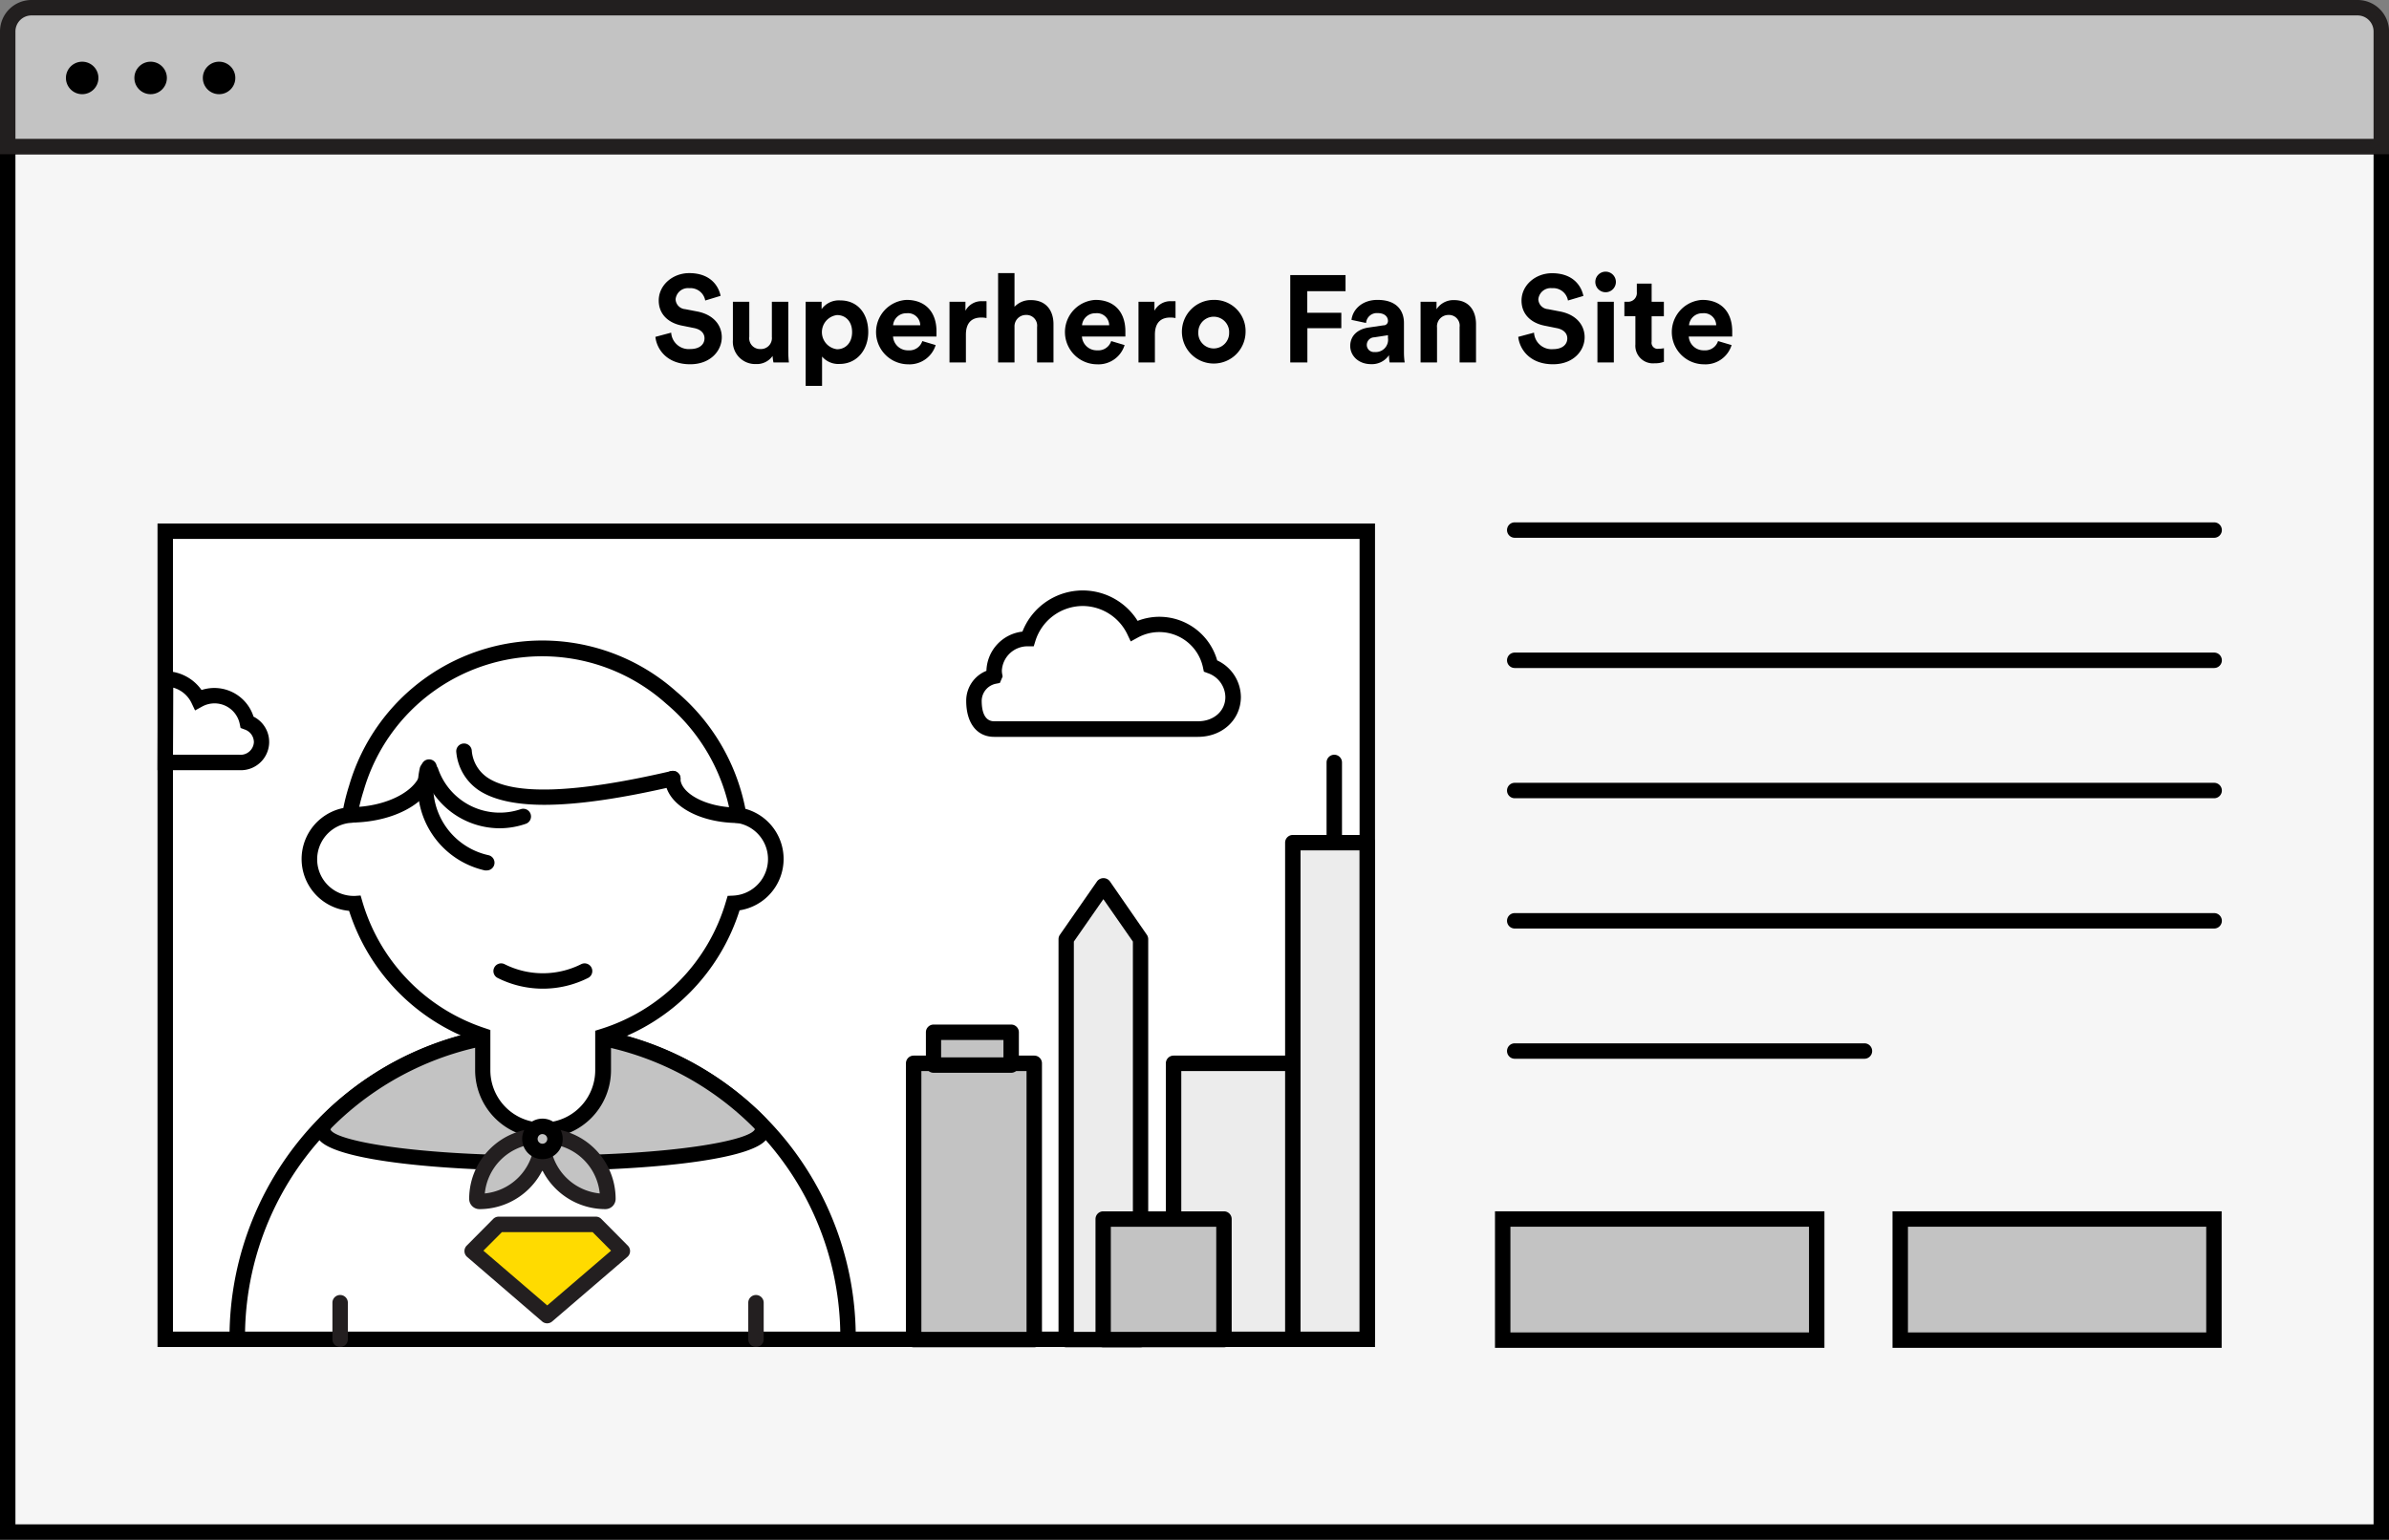 <svg id="Layer_1" data-name="Layer 1" xmlns="http://www.w3.org/2000/svg" viewBox="0 0 464.54 299.49"><rect x="0" y="0" width="464.54" height="299.49" fill="#808080" stroke="none"/><defs><style>.cls-1{fill:#f6f6f6;}.cls-2{fill:#c3c3c3;}.cls-3{fill:#221f1f;}.cls-4{fill:#fff;}.cls-5{fill:#ffdb00;}.cls-6{fill:#231f20;}.cls-7{fill:#ececec;}</style></defs><title>Slide-3-Superhero-Fan-Site</title><rect class="cls-1" x="1.5" y="28.5" width="461.54" height="269.49"/><path d="M464.54,299.49H0V27H464.54V299.49ZM3,296.49H461.54V30H3V296.49Z"/><path class="cls-2" d="M6.11,1.5H458.43A4.61,4.61,0,0,1,463,6.11V28.5a0,0,0,0,1,0,0H1.5a0,0,0,0,1,0,0V6.11A4.61,4.61,0,0,1,6.11,1.5Z"/><path class="cls-3" d="M464.54,30H0V6.11A6.12,6.12,0,0,1,6.11,0H458.43a6.12,6.12,0,0,1,6.12,6.11V30ZM3,27H461.54V6.11A3.12,3.12,0,0,0,458.43,3H6.11A3.12,3.12,0,0,0,3,6.11V27Z"/><circle cx="15.98" cy="15.16" r="3.16"/><circle cx="29.29" cy="15.16" r="3.16"/><circle cx="42.6" cy="15.16" r="3.16"/><rect class="cls-4" x="32.13" y="103.32" width="233.74" height="157.23"/><path d="M267.37,262H30.63V101.82H267.37V262ZM33.63,259H264.37V104.82H33.63V259Z"/><path d="M430.54,104.6h-136a1.5,1.5,0,0,1,0-3h136A1.5,1.5,0,0,1,430.54,104.6Z"/><path d="M430.54,129.93h-136a1.5,1.5,0,0,1,0-3h136A1.5,1.5,0,0,1,430.54,129.93Z"/><path d="M430.54,155.26h-136a1.5,1.5,0,0,1,0-3h136A1.5,1.5,0,1,1,430.54,155.26Z"/><path d="M430.54,180.6h-136a1.5,1.5,0,0,1,0-3h136A1.5,1.5,0,0,1,430.54,180.6Z"/><path d="M362.54,205.93h-68a1.5,1.5,0,0,1,0-3h68A1.5,1.5,0,0,1,362.54,205.93Z"/><rect class="cls-2" x="292.2" y="237.1" width="61.06" height="23.55"/><path d="M354.76,262.16H290.7V235.6h64.06v26.55Zm-61.06-3h58.06V238.6H293.7v20.55Z"/><rect class="cls-2" x="369.48" y="237.1" width="61.06" height="23.55"/><path d="M432,262.16H368V235.6H432v26.55Zm-61.06-3H429V238.6H371v20.55Z"/><path class="cls-4" d="M235.37,129.56a10.19,10.19,0,0,0-14.83-6.83,11.09,11.09,0,0,0-20.66,1.55,6.52,6.52,0,0,0-6.57,6.23,5.66,5.66,0,0,0,.09.95l-0.07.14a4.9,4.9,0,0,0-3.95,4.77c0,2.87,1.05,5.47,3.93,5.47h39.63c3.76,0,6.82-2.54,6.82-6.21A6.46,6.46,0,0,0,235.37,129.56Z"/><path d="M232.94,143.32H193.31c-3.35,0-5.43-2.67-5.43-7a6.25,6.25,0,0,1,3.93-5.84v0a7.89,7.89,0,0,1,7-7.63,12.59,12.59,0,0,1,22.4-2.09,11.69,11.69,0,0,1,15.47,7.69,7.93,7.93,0,0,1,4.61,7.14C241.26,140,237.68,143.32,232.94,143.32ZM210.5,117.87a9.67,9.67,0,0,0-9.18,6.84l-0.31,1-1.08,0a5,5,0,0,0-5.12,4.73,4.2,4.2,0,0,0,.07.7l0.08,0.44-0.54,1.26-0.72.14a3.43,3.43,0,0,0-2.81,3.31c0,1.81.42,4,2.43,4h39.63c3.08,0,5.32-2,5.32-4.71a5,5,0,0,0-3.41-4.65l-0.77-.29-0.17-.81A8.69,8.69,0,0,0,221.26,124l-1.39.76-0.68-1.43A9.66,9.66,0,0,0,210.5,117.87Z"/><path class="cls-4" d="M48.07,140.47a6.51,6.51,0,0,0-9.47-4.36A7.12,7.12,0,0,0,32.19,132L32.13,148.3H46.52a4.07,4.07,0,0,0,4.35-4A4.12,4.12,0,0,0,48.07,140.47Z"/><path d="M46.52,149.8H30.63l0.07-19.25h1.49a8.64,8.64,0,0,1,7,3.66,8,8,0,0,1,10.11,5.18A5.5,5.5,0,0,1,46.52,149.8Zm-12.88-3H46.52a2.6,2.6,0,0,0,2.85-2.46,2.63,2.63,0,0,0-1.82-2.46l-0.77-.29-0.17-.81a5,5,0,0,0-7.29-3.36l-1.39.76-0.68-1.43a5.63,5.63,0,0,0-3.56-3Z"/><path d="M137.13,58.45a2.91,2.91,0,0,0-3.1-2.4,2.41,2.41,0,0,0-2.66,2.16,2,2,0,0,0,1.85,1.92l2.38,0.46c3.1,0.6,4.75,2.62,4.75,5,0,2.62-2.18,5.26-6.14,5.26-4.51,0-6.5-2.9-6.77-5.33l3.07-.82a3.42,3.42,0,0,0,3.72,3.19c1.78,0,2.76-.89,2.76-2.09,0-1-.74-1.75-2.06-2l-2.38-.48c-2.71-.55-4.46-2.3-4.46-4.87,0-3,2.71-5.33,5.93-5.33,4.13,0,5.71,2.5,6.1,4.42Z"/><path d="M150.23,69.23A3.73,3.73,0,0,1,147,70.81a4.35,4.35,0,0,1-4.49-4.66V58.69h3.19v6.82a2.1,2.1,0,0,0,2.16,2.38,2.13,2.13,0,0,0,2.23-2.33V58.69h3.19v9.67a19.46,19.46,0,0,0,.12,2.14h-3A8.11,8.11,0,0,1,150.23,69.23Z"/><path d="M156.66,75.06V58.69h3.1v1.44a4.13,4.13,0,0,1,3.62-1.7c3.46,0,5.45,2.64,5.45,6.14s-2.23,6.22-5.57,6.22a4.15,4.15,0,0,1-3.41-1.44v5.71h-3.19Zm6.1-13.78a3.35,3.35,0,0,0,0,6.65c1.63,0,2.93-1.22,2.93-3.34S164.39,61.28,162.76,61.28Z"/><path d="M181.94,67.12a5.32,5.32,0,0,1-5.38,3.74,6.27,6.27,0,0,1-.29-12.53c3.65,0,5.83,2.33,5.83,6.12,0,0.46,0,.94,0,1h-8.45a2.88,2.88,0,0,0,3,2.69,2.61,2.61,0,0,0,2.69-1.8Zm-3-3.86a2.37,2.37,0,0,0-2.64-2.33,2.56,2.56,0,0,0-2.64,2.33H179Z"/><path d="M191.82,61.86a4.78,4.78,0,0,0-1-.1c-1.63,0-3,.79-3,3.34v5.4h-3.19V58.69h3.1v1.75a3.51,3.51,0,0,1,3.36-1.85,7.27,7.27,0,0,1,.74,0v3.22Z"/><path d="M197.27,70.5h-3.19V53.12h3.19v6.55a4.22,4.22,0,0,1,3.19-1.3c3,0,4.39,2.09,4.39,4.68V70.5h-3.19V63.61a2.08,2.08,0,0,0-2.18-2.35,2.21,2.21,0,0,0-2.21,2.3V70.5Z"/><path d="M218.68,67.12a5.32,5.32,0,0,1-5.38,3.74A6.27,6.27,0,0,1,213,58.33c3.65,0,5.83,2.33,5.83,6.12,0,0.46,0,.94,0,1h-8.45a2.88,2.88,0,0,0,3,2.69,2.61,2.61,0,0,0,2.69-1.8Zm-3-3.86a2.37,2.37,0,0,0-2.64-2.33,2.56,2.56,0,0,0-2.64,2.33h5.28Z"/><path d="M228.57,61.86a4.78,4.78,0,0,0-1-.1c-1.63,0-3,.79-3,3.34v5.4h-3.19V58.69h3.1v1.75a3.51,3.51,0,0,1,3.36-1.85,7.27,7.27,0,0,1,.74,0v3.22Z"/><path d="M242.2,64.6A6.19,6.19,0,1,1,236,58.33,6.06,6.06,0,0,1,242.2,64.6Zm-3.19,0a3,3,0,1,0-6,0A3,3,0,1,0,239,64.6Z"/><path d="M250.89,70.5v-17h10.75v3.14H254.2v4.2h6.62v3h-6.6V70.5h-3.34Z"/><path d="M266.1,63.71l2.9-.43a0.84,0.84,0,0,0,.89-0.84c0-.84-0.65-1.54-2-1.54a2.1,2.1,0,0,0-2.26,1.92l-2.83-.6c0.19-1.85,1.9-3.89,5.06-3.89,3.75,0,5.14,2.11,5.14,4.49v5.81a13.18,13.18,0,0,0,.14,1.87h-2.93a8,8,0,0,1-.12-1.42,4,4,0,0,1-3.48,1.75c-2.52,0-4.06-1.7-4.06-3.55C262.57,65.17,264.13,64,266.1,63.71Zm3.79,2V65.2l-2.66.41a1.49,1.49,0,0,0-1.46,1.49,1.39,1.39,0,0,0,1.54,1.37A2.4,2.4,0,0,0,269.89,65.72Z"/><path d="M279.42,70.5h-3.19V58.69h3.1v1.46a3.92,3.92,0,0,1,3.41-1.78c2.93,0,4.27,2.09,4.27,4.68V70.5h-3.19V63.61a2.08,2.08,0,0,0-2.18-2.35,2.22,2.22,0,0,0-2.21,2.45V70.5Z"/><path d="M304.89,58.45a2.91,2.91,0,0,0-3.1-2.4,2.41,2.41,0,0,0-2.66,2.16A2,2,0,0,0,301,60.13l2.38,0.46c3.1,0.6,4.75,2.62,4.75,5,0,2.62-2.18,5.26-6.14,5.26-4.51,0-6.5-2.9-6.77-5.33l3.07-.82A3.42,3.42,0,0,0,302,67.91c1.78,0,2.76-.89,2.76-2.09,0-1-.74-1.75-2.06-2l-2.38-.48c-2.71-.55-4.46-2.3-4.46-4.87,0-3,2.71-5.33,5.93-5.33,4.13,0,5.71,2.5,6.1,4.42Z"/><path d="M312.21,52.84a2,2,0,1,1-2,2A2,2,0,0,1,312.21,52.84ZM310.62,70.5V58.69h3.19V70.5h-3.19Z"/><path d="M321.16,58.69h2.38v2.83h-2.38v4.94a1.18,1.18,0,0,0,1.39,1.37,4.64,4.64,0,0,0,1-.1v2.64a4.73,4.73,0,0,1-1.8.29A3.42,3.42,0,0,1,318,67v-5.5h-2.14V58.69h0.6a1.7,1.7,0,0,0,1.82-1.87V55.16h2.88v3.53Z"/><path d="M336.71,67.12a5.32,5.32,0,0,1-5.38,3.74A6.27,6.27,0,0,1,331,58.33c3.65,0,5.83,2.33,5.83,6.12,0,0.46,0,.94,0,1h-8.45a2.88,2.88,0,0,0,3,2.69,2.61,2.61,0,0,0,2.69-1.8Zm-3-3.86a2.37,2.37,0,0,0-2.64-2.33,2.56,2.56,0,0,0-2.64,2.33h5.28Z"/><path class="cls-4" d="M105.52,200.78h0a59.38,59.38,0,0,1,59.38,59.38v0.38a0,0,0,0,1,0,0H46.13a0,0,0,0,1,0,0v-0.38a59.38,59.38,0,0,1,59.38-59.38Z"/><path d="M166.4,262H44.63v-1.88a60.88,60.88,0,0,1,121.77,0V262ZM47.65,259H163.39A57.88,57.88,0,0,0,47.65,259Z"/><path class="cls-2" d="M63.53,218.18a59.2,59.2,0,0,1,42-17.39h0a59.2,59.2,0,0,1,42,17.39C158.26,228.92,52.78,228.92,63.53,218.18Z"/><path d="M105.52,227.7c-19.7,0-39.4-1.92-43.24-5.76-1.43-1.43-1.36-3.28.18-4.83h0a60.89,60.89,0,0,1,86.1,0c1.55,1.54,1.62,3.39.18,4.83C144.92,225.78,125.22,227.7,105.52,227.7Zm-40.93-8.46a1.27,1.27,0,0,0-.33.45c0.77,2.08,15.54,5.05,41.26,5.05s40.5-3,41.27-5.11c0,0-.09-0.14-0.34-0.39a57.89,57.89,0,0,0-81.86,0h0Z"/><path class="cls-4" d="M143.64,158.58a38.3,38.3,0,0,0-13.13-22.93A37.63,37.63,0,0,0,69.3,153.29,38.08,38.08,0,0,0,68,158.5a8.62,8.62,0,0,0,.78,17.2H69a38.43,38.43,0,0,0,24.89,25.74v6.73a11.69,11.69,0,0,0,11.69,11.69h0a11.69,11.69,0,0,0,11.69-11.69V201.6a38.43,38.43,0,0,0,25.39-25.91A8.61,8.61,0,0,0,143.64,158.58Z"/><path d="M105.58,221.36a13.21,13.21,0,0,1-13.19-13.19v-5.66a39.8,39.8,0,0,1-24.51-25.35,10.12,10.12,0,0,1-1.12-20,39.77,39.77,0,0,1,1.12-4.34,39.13,39.13,0,0,1,63.64-18.3,39.83,39.83,0,0,1,13.42,22.8,10.11,10.11,0,0,1-1.13,19.74,39.72,39.72,0,0,1-25,25.61v5.49A13.21,13.21,0,0,1,105.58,221.36ZM70.12,174.18l0.32,1.1A36.81,36.81,0,0,0,94.35,200l1,0.34v7.82a10.19,10.19,0,0,0,20.39,0v-7.68l1.05-.33a36.74,36.74,0,0,0,24.4-24.9l0.3-1,1.07-.05a7.11,7.11,0,0,0,.81-14.12l-1.06-.17-0.18-1.06a36.85,36.85,0,0,0-12.61-22,36.13,36.13,0,0,0-58.8,16.91,36.81,36.81,0,0,0-1.24,5.05l-0.19,1.14-1.15.1a7.12,7.12,0,0,0,.65,14.21H69Z"/><path d="M105.57,192.3a19.55,19.55,0,0,1-8.87-2.12,1.5,1.5,0,0,1,1.36-2.67,16.6,16.6,0,0,0,15,0,1.5,1.5,0,0,1,1.36,2.67A19.55,19.55,0,0,1,105.57,192.3Z"/><polygon class="cls-5" points="91.81 243.34 96.98 238.15 115.87 238.15 121.03 243.34 106.42 255.89 91.81 243.34"/><path class="cls-6" d="M106.42,257.39a1.5,1.5,0,0,1-1-.36L90.84,244.48a1.5,1.5,0,0,1-.09-2.2l5.16-5.2a1.5,1.5,0,0,1,1.06-.44h18.89a1.5,1.5,0,0,1,1.06.44l5.16,5.2a1.5,1.5,0,0,1-.09,2.2L107.4,257A1.5,1.5,0,0,1,106.42,257.39ZM94,243.26l12.41,10.65,12.41-10.65-3.59-3.61H97.6Z"/><path d="M68,160a1.5,1.5,0,1,1,0-3c7.55,0,13.93-3.57,13.93-7.8a1.5,1.5,0,0,1,3,0C85,155.26,77.53,160,68,160Z"/><path d="M94.63,169.3a1.5,1.5,0,0,1-.33,0,16.7,16.7,0,0,1-12.67-19.9,1.5,1.5,0,1,1,2.93.65A13.68,13.68,0,0,0,95,166.34,1.5,1.5,0,0,1,94.63,169.3Z"/><path d="M97.18,161.1a15.69,15.69,0,0,1-14.84-10.61,1.5,1.5,0,0,1,2.84-1,12.68,12.68,0,0,0,16.07,7.9,1.5,1.5,0,0,1,1,2.84A15.61,15.61,0,0,1,97.18,161.1Z"/><path d="M105.83,156.54c-5.76,0-10-1-12.79-2.87a10.05,10.05,0,0,1-4.31-7.34,1.5,1.5,0,1,1,3-.41,7,7,0,0,0,3,5.28c5.12,3.52,17.14,3.11,35.72-1.21a1.5,1.5,0,1,1,.68,2.92C120.71,155.33,112.3,156.54,105.83,156.54Z"/><path d="M143.64,160.08c-8,0-14.33-3.79-14.33-8.64a1.5,1.5,0,0,1,3,0c0,2.67,4.65,5.64,11.33,5.64A1.5,1.5,0,0,1,143.64,160.08Z"/><path class="cls-2" d="M104.92,221h0a0.51,0.51,0,0,1,.51.51v0a12.21,12.21,0,0,1-12.21,12.21h0a0.51,0.51,0,0,1-.51-0.51v0A12.21,12.21,0,0,1,104.92,221Z"/><path class="cls-6" d="M93.23,235.18a2,2,0,0,1-2-2,13.72,13.72,0,0,1,13.71-13.71,2,2,0,0,1,2,2A13.72,13.72,0,0,1,93.23,235.18Zm10.66-12.67a10.73,10.73,0,0,0-9.62,9.62A10.73,10.73,0,0,0,103.88,222.51Z"/><path class="cls-2" d="M106,221h0a12.21,12.21,0,0,1,12.21,12.21v0a0.51,0.51,0,0,1-.51.51h0a12.21,12.21,0,0,1-12.21-12.21v0A0.51,0.51,0,0,1,106,221Z" transform="translate(223.68 454.64) rotate(180)"/><path class="cls-6" d="M117.69,235.18A13.72,13.72,0,0,1,104,221.47a2,2,0,0,1,2-2,13.72,13.72,0,0,1,13.71,13.71A2,2,0,0,1,117.69,235.18ZM107,222.51a10.73,10.73,0,0,0,9.62,9.62A10.73,10.73,0,0,0,107,222.51Z"/><circle class="cls-2" cx="105.48" cy="221.52" r="2.44"/><path d="M105.48,225.46a3.94,3.94,0,1,1,3.94-3.94A3.94,3.94,0,0,1,105.48,225.46Zm0-4.88a0.94,0.94,0,1,0,.94.94A0.94,0.94,0,0,0,105.48,220.59Z"/><path class="cls-6" d="M66.14,262a1.5,1.5,0,0,1-1.5-1.5v-7.12a1.5,1.5,0,0,1,3,0v7.12A1.5,1.5,0,0,1,66.14,262Z"/><path class="cls-6" d="M147,262a1.5,1.5,0,0,1-1.5-1.5v-7.12a1.5,1.5,0,0,1,3,0v7.12A1.5,1.5,0,0,1,147,262Z"/><polygon class="cls-7" points="221.81 182.66 214.57 172.26 207.33 182.66 207.33 260.55 221.81 260.55 221.81 182.66"/><path d="M221.81,262.05H207.33a1.5,1.5,0,0,1-1.5-1.5V182.67a1.5,1.5,0,0,1,.27-0.86l7.24-10.41a1.56,1.56,0,0,1,2.46,0L223,181.81a1.5,1.5,0,0,1,.27.86v77.89A1.5,1.5,0,0,1,221.81,262.05Zm-13-3h11.48V183.14l-5.74-8.25-5.74,8.25v75.92Z"/><rect class="cls-7" x="228.2" y="206.82" width="23.45" height="53.73"/><path d="M251.64,262H228.2a1.5,1.5,0,0,1-1.5-1.5V206.82a1.5,1.5,0,0,1,1.5-1.5h23.45a1.5,1.5,0,0,1,1.5,1.5v53.73A1.5,1.5,0,0,1,251.64,262Zm-21.95-3h20.45V208.32H229.7V259Z"/><rect class="cls-7" x="251.39" y="163.9" width="14.48" height="96.65"/><path d="M265.87,262H251.39a1.5,1.5,0,0,1-1.5-1.5V163.9a1.5,1.5,0,0,1,1.5-1.5h14.48a1.5,1.5,0,0,1,1.5,1.5v96.65A1.5,1.5,0,0,1,265.87,262Zm-13-3h11.48V165.4H252.89V259Z"/><rect class="cls-2" x="214.52" y="237.11" width="23.45" height="23.45"/><path d="M238,262.05H214.52a1.5,1.5,0,0,1-1.5-1.5V237.11a1.5,1.5,0,0,1,1.5-1.5H238a1.5,1.5,0,0,1,1.5,1.5v23.45A1.5,1.5,0,0,1,238,262.05Zm-21.95-3h20.45V238.61H216v20.45Z"/><rect class="cls-2" x="177.66" y="206.82" width="23.45" height="53.73"/><path d="M201.11,262.05H177.66a1.5,1.5,0,0,1-1.5-1.5V206.82a1.5,1.5,0,0,1,1.5-1.5h23.45a1.5,1.5,0,0,1,1.5,1.5v53.74A1.5,1.5,0,0,1,201.11,262.05Zm-21.95-3h20.45V208.32H179.16v50.74Z"/><path d="M259.45,164.74a1.5,1.5,0,0,1-1.5-1.5V148.3a1.5,1.5,0,0,1,3,0v14.95A1.5,1.5,0,0,1,259.45,164.74Z"/><rect class="cls-2" x="181.54" y="200.78" width="15.08" height="6.38"/><path d="M196.62,208.66H181.54a1.5,1.5,0,0,1-1.5-1.5v-6.38a1.5,1.5,0,0,1,1.5-1.5h15.08a1.5,1.5,0,0,1,1.5,1.5v6.38A1.5,1.5,0,0,1,196.62,208.66Zm-13.58-3h12.08v-3.38H183v3.38Z"/></svg>